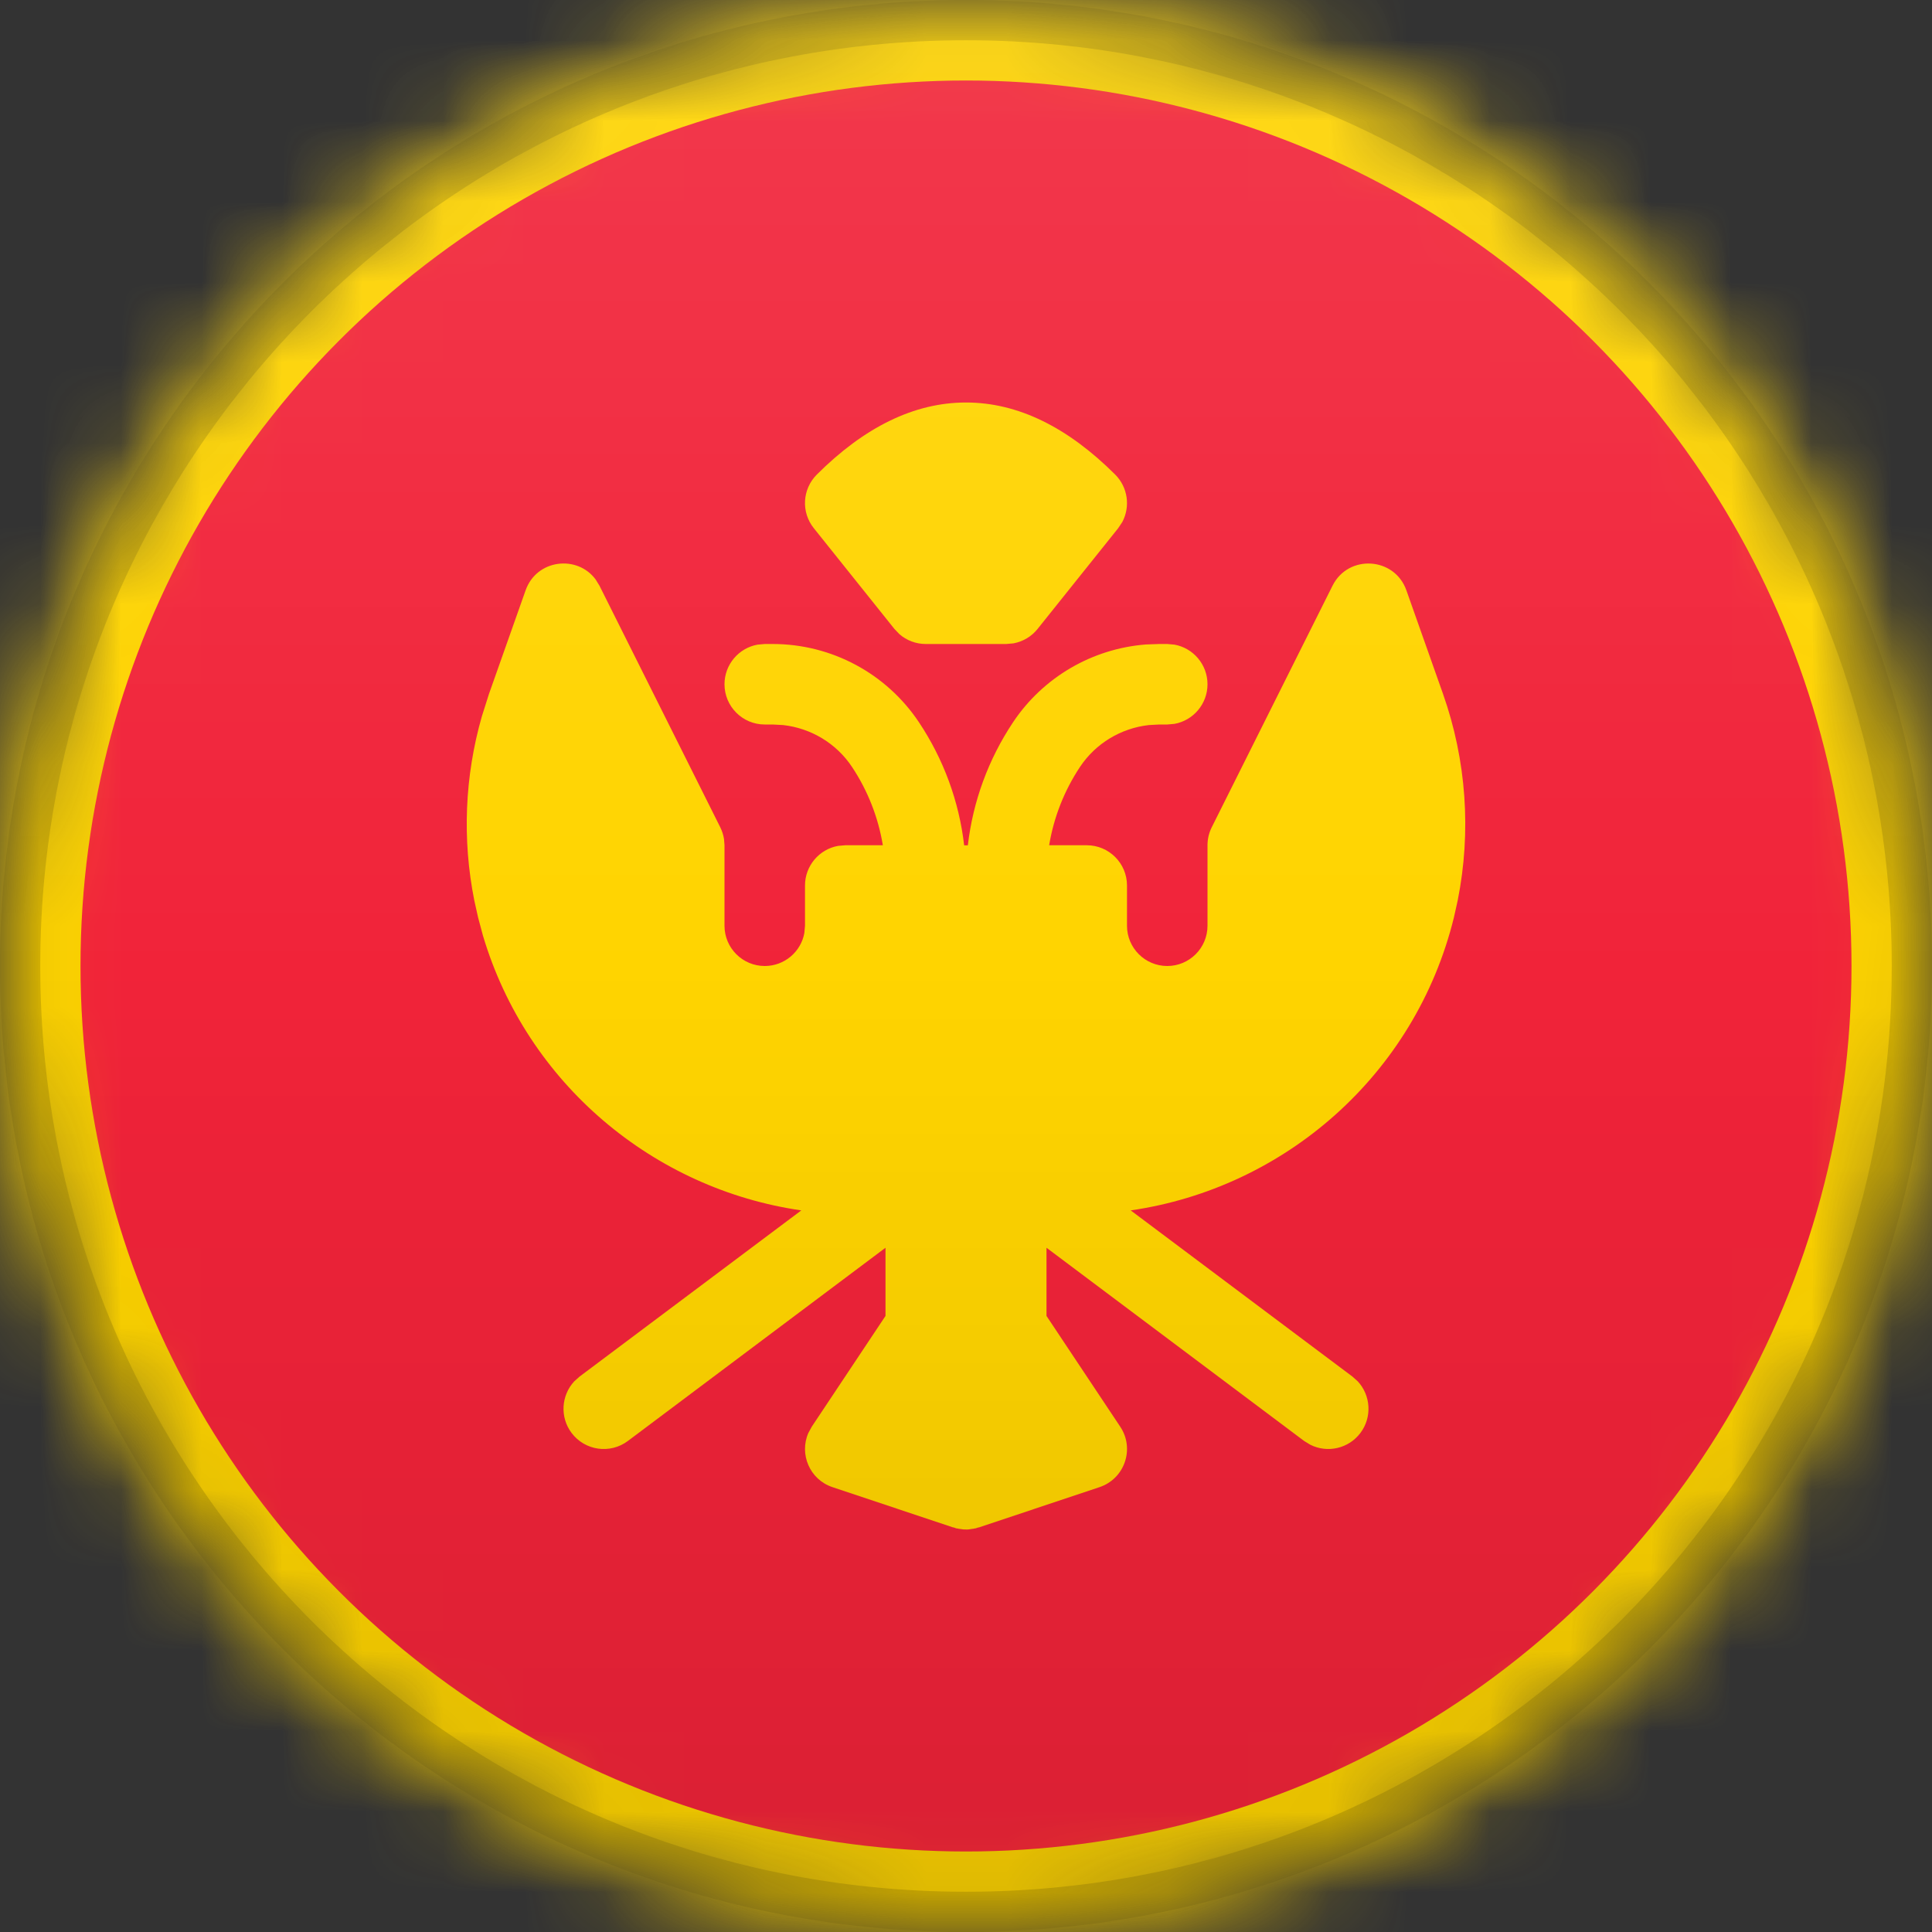 <?xml version="1.0" encoding="UTF-8"?>
<svg width="24px" height="24px" viewBox="0 0 24 24" version="1.1" xmlns="http://www.w3.org/2000/svg" xmlns:xlink="http://www.w3.org/1999/xlink">
    <rect x="0" y="0" width="24" height="24" fill="#333333" stroke="none"/>
    <title>ME</title>
    <defs>
        <circle id="path-1" cx="12" cy="12" r="12"></circle>
        <path d="M12,0 C18.627,-1.21743675e-15 24,5.373 24,12 C24,18.627 18.627,24 12,24 C5.373,24 8.11624501e-16,18.627 0,12 C-8.11624501e-16,5.373 5.373,1.21743675e-15 12,0 Z" id="path-3"></path>
        <linearGradient x1="50%" y1="0%" x2="50%" y2="100%" id="linearGradient-5">
            <stop stop-color="#000000" stop-opacity="0" offset="0%"></stop>
            <stop stop-color="#000000" offset="100%"></stop>
        </linearGradient>
        <linearGradient x1="50%" y1="0%" x2="50%" y2="100%" id="linearGradient-6">
            <stop stop-color="#FFFFFF" offset="0%"></stop>
            <stop stop-color="#FFFFFF" stop-opacity="0" offset="100%"></stop>
        </linearGradient>
    </defs>
    <g id="ME" stroke="none" stroke-width="1" fill="none" fill-rule="evenodd">
        <mask id="mask-2" fill="white">
            <use xlink:href="#path-1"></use>
        </mask>
        <g id="Mask"></g>
        <g id="Group" mask="url(#mask-2)">
            <g>
                <mask id="mask-4" fill="white">
                    <use xlink:href="#path-3"></use>
                </mask>
                <g id="Mask" fill-rule="nonzero"></g>
            </g>
        </g>
        <polygon id="Rectangle" fill="#FFD400" mask="url(#mask-2)" points="0 0 24 0 24 24 0 24"></polygon>
        <circle id="Oval" fill="#F12339" mask="url(#mask-2)" cx="12" cy="12" r="11"></circle>
        <path d="M12.093,18.99 L12.034,18.999 L12.034,18.999 L12.019,19 L12.019,19 L12.003,19 C11.986,19 11.976,19 11.966,18.999 L11.909,18.991 L11.875,18.982 L11.847,18.975 L11.852,18.976 L11.875,18.982 L11.904,18.991 L11.904,18.991 L11.876,18.985 L11.876,18.985 L11.852,18.976 L11.846,18.975 L11.847,18.975 L11.844,18.974 L11.836,18.973 L10.342,18.474 C10.058,18.38 9.926,18.063 10.042,17.8 L10.084,17.723 L11,16.347 L11,15.5 L7.8,17.9 C7.579,18.066 7.266,18.021 7.1,17.8 C6.953,17.604 6.972,17.334 7.133,17.16 L7.2,17.1 L9.954,15.036 C8.12,14.771 6.546,13.462 5.999,11.621 L5.939,11.397 L5.892,11.186 C5.74,10.425 5.773,9.641 5.986,8.898 L6.074,8.621 L6.529,7.334 C6.665,6.947 7.17,6.889 7.399,7.198 L7.447,7.276 L8.947,10.276 C8.97,10.323 8.986,10.372 8.994,10.423 L9,10.5 L9,11.5 C9,11.776 9.224,12 9.5,12 C9.745,12 9.95,11.823 9.992,11.59 L10,11.5 L10,11 C10,10.755 10.177,10.55 10.41,10.508 L10.5,10.5 L10.967,10.5 C10.91,10.154 10.78,9.822 10.584,9.527 C10.389,9.234 10.075,9.046 9.729,9.007 L9.599,9 L9.5,9 C9.224,9 9,8.776 9,8.5 C9,8.255 9.177,8.05 9.41,8.008 L9.5,8 L9.599,8 C10.329,8 11.011,8.365 11.416,8.973 C11.722,9.432 11.914,9.956 11.977,10.501 L12.023,10.501 C12.086,9.956 12.278,9.432 12.584,8.973 C12.958,8.412 13.568,8.058 14.234,8.006 L14.401,8 L14.5,8 L14.59,8.008 C14.823,8.05 15,8.255 15,8.5 C15,8.745 14.823,8.95 14.59,8.992 L14.5,9 L14.401,9 L14.271,9.007 C13.925,9.046 13.611,9.234 13.416,9.527 C13.22,9.822 13.09,10.154 13.033,10.5 L13.5,10.5 C13.776,10.5 14,10.724 14,11 L14,11.5 C14,11.776 14.224,12 14.5,12 C14.776,12 15,11.776 15,11.5 L15,10.5 C15,10.422 15.018,10.346 15.053,10.276 L16.553,7.276 C16.75,6.882 17.325,6.918 17.471,7.334 L17.926,8.621 C18.216,9.444 18.279,10.33 18.108,11.186 L18.061,11.397 C17.579,13.356 15.954,14.76 14.046,15.036 L16.8,17.1 L16.867,17.16 C17.028,17.334 17.047,17.604 16.9,17.8 C16.753,17.996 16.489,18.054 16.277,17.947 L16.2,17.9 L13,15.5 L13,16.347 L13.916,17.723 C14.099,17.997 13.971,18.37 13.658,18.474 L12.161,18.974 L12.152,18.975 L12.119,18.984 L12.152,18.976 L12.122,18.985 C12.11,18.988 12.097,18.991 12.083,18.993 L12.093,18.99 L12.096,18.991 L12.115,18.985 L12.093,18.99 Z M12,5 C12.647,5 13.267,5.31 13.854,5.896 C14.011,6.054 14.043,6.293 13.942,6.484 L13.89,6.562 L12.89,7.812 C12.815,7.907 12.707,7.97 12.59,7.992 L12.5,8 L11.5,8 C11.378,8 11.262,7.956 11.172,7.877 L11.11,7.812 L10.11,6.562 C9.95,6.363 9.966,6.077 10.146,5.896 C10.733,5.31 11.353,5 12,5 Z" id="Combined-Shape" fill="#FFD400" mask="url(#mask-2)"></path>
        <g id="Group" mask="url(#mask-2)">
            <g>
                <path d="M12,0.25 C15.245,0.25 18.182,1.565 20.309,3.691 C22.435,5.818 23.75,8.755 23.75,12 C23.75,15.245 22.435,18.182 20.309,20.309 C18.182,22.435 15.245,23.75 12,23.75 C8.755,23.75 5.818,22.435 3.691,20.309 C1.565,18.182 0.25,15.245 0.25,12 C0.25,8.755 1.565,5.818 3.691,3.691 C5.818,1.565 8.755,0.25 12,0.25 Z" id="Mask" stroke-opacity="0.15" stroke="#000000" stroke-width="0.5" fill-rule="nonzero"></path>
                <rect id="Dark" fill="url(#linearGradient-5)" style="mix-blend-mode: normal;" opacity="0.1" x="0" y="12" width="24" height="12"></rect>
                <rect id="Light" fill="url(#linearGradient-6)" opacity="0.1" style="mix-blend-mode: normal;" x="0" y="0" width="24" height="12"></rect>
            </g>
        </g>
    </g>
</svg>